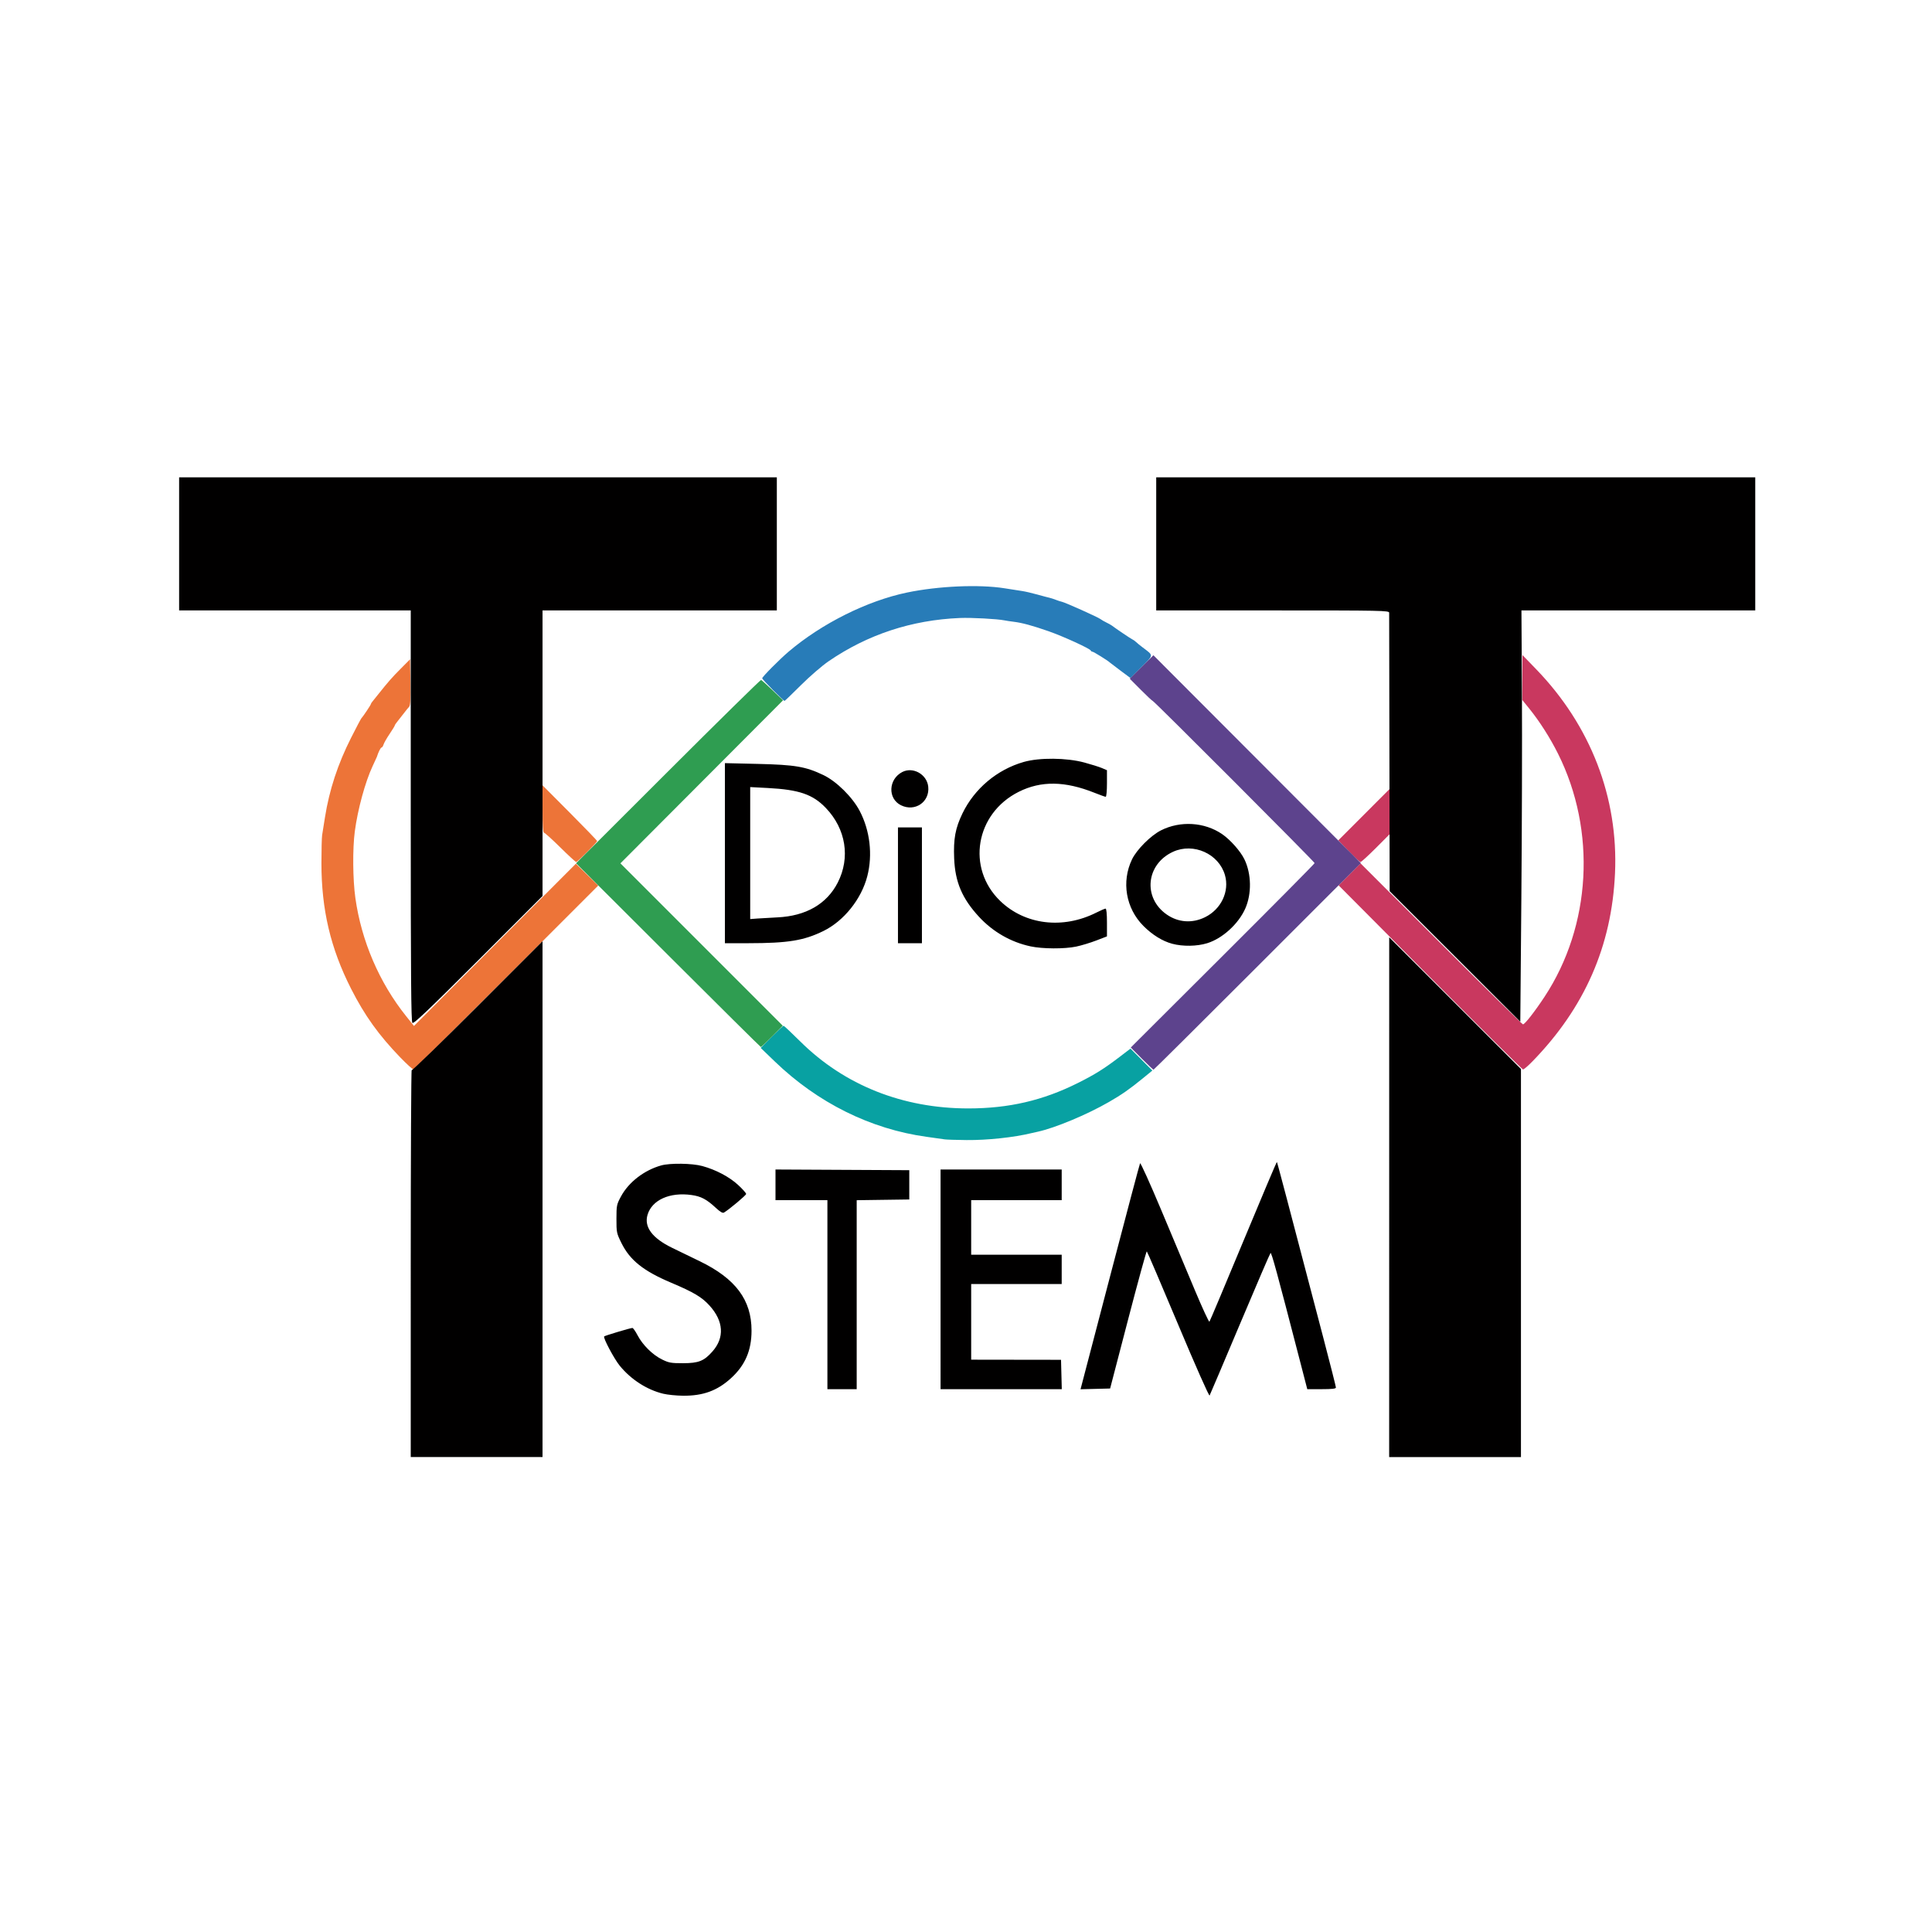<?xml version="1.0" encoding="UTF-8" standalone="no"?>
<!-- Created with Inkscape (http://www.inkscape.org/) -->

<svg
   width="512mm"
   height="512mm"
   viewBox="-45 -45 512 512"
   version="1.1"
   id="svg1"
   xml:space="preserve"
   sodipodi:docname="favicon.svg"
   inkscape:version="1.4.2 (ebf0e940, 2025-05-08)"
   xmlns:inkscape="http://www.inkscape.org/namespaces/inkscape"
   xmlns:sodipodi="http://sodipodi.sourceforge.net/DTD/sodipodi-0.dtd"
   xmlns="http://www.w3.org/2000/svg"
   xmlns:svg="http://www.w3.org/2000/svg"><sodipodi:namedview
     id="namedview1"
     pagecolor="#ffffff"
     bordercolor="#666666"
     borderopacity="1.0"
     inkscape:showpageshadow="2"
     inkscape:pageopacity="0.0"
     inkscape:pagecheckerboard="0"
     inkscape:deskcolor="#d1d1d1"
     inkscape:document-units="mm"
     showgrid="false"
     inkscape:zoom="0.26267881"
     inkscape:cx="824.20048"
     inkscape:cy="862.26979"
     inkscape:window-width="1440"
     inkscape:window-height="900"
     inkscape:window-x="0"
     inkscape:window-y="0"
     inkscape:window-maximized="0"
     inkscape:current-layer="svg1" /><defs
     id="defs1" /><g
     id="layer1"
     transform="translate(108.744,68.792)"><g
       id="g1"
       style="display:inline"><path
         style="display:inline;fill:#ed7438"
         d="m -47.658,166.443 c -5.723,-5.921 -9.454,-11.127 -13.045,-18.199 -5.441,-10.715 -7.864,-20.991 -7.859,-33.323 0.001,-3.442 0.085,-6.776 0.187,-7.408 0.101,-0.633 0.436,-2.738 0.745,-4.678 1.161,-7.307 3.401,-14.13 6.929,-21.108 1.39,-2.749 2.619,-5.077 2.731,-5.174 0.32,-0.276 2.498,-3.527 2.498,-3.729 0,-0.1 0.158,-0.373 0.35,-0.607 0.193,-0.234 0.92,-1.14 1.616,-2.014 2.715,-3.405 3.587,-4.398 5.971,-6.8 l 2.469,-2.487 0.097,6.072 c 0.072,4.551 -0.016,6.186 -0.353,6.528 -0.247,0.251 -0.846,0.986 -1.331,1.634 -0.485,0.647 -1.239,1.608 -1.676,2.135 -0.437,0.527 -0.794,1.056 -0.794,1.176 0,0.12 -0.616,1.129 -1.369,2.242 -0.753,1.113 -1.478,2.382 -1.611,2.818 -0.133,0.437 -0.375,0.794 -0.537,0.794 -0.233,0 -0.857,1.255 -1.228,2.469 -0.03,0.097 -0.54,1.208 -1.135,2.469 -1.939,4.113 -3.945,11.468 -4.715,17.286 -0.607,4.593 -0.539,12.754 0.148,17.639 1.605,11.413 6.341,22.44 13.461,31.337 l 2.069,2.586 21.455,-21.501 21.455,-21.501 2.962,2.896 2.962,2.896 -24.314,24.31 c -13.373,13.37 -24.461,24.358 -24.639,24.418 -0.179,0.06 -1.753,-1.369 -3.499,-3.175 z m 42.389,-55.671 c -2.159,-2.134 -4.099,-3.881 -4.311,-3.881 -0.264,0 -0.385,-1.975 -0.385,-6.281 v -6.281 l 7.232,7.262 c 3.978,3.994 7.232,7.371 7.232,7.504 0,0.353 -5.192,5.557 -5.544,5.557 -0.164,0 -2.064,-1.746 -4.224,-3.881 z"
         id="path7" /><path
         style="display:inline;fill:#c9385f"
         d="m 225.252,145.203 -24.25,-24.368 2.902,-2.917 2.902,-2.917 21.356,21.345 c 11.746,11.74 21.511,21.338 21.702,21.328 0.494,-0.024 3.126,-3.392 5.696,-7.291 12.41,-18.822 13.808,-44.001 3.58,-64.449 -2.091,-4.18 -4.86,-8.53 -7.542,-11.85 l -1.918,-2.374 0.015,-5.958 0.015,-5.958 3.678,3.803 c 14.407,14.899 21.77,33.976 20.86,54.052 -0.873,19.277 -8.055,35.639 -21.871,49.83 -1.181,1.213 -2.31,2.179 -2.51,2.147 -0.2,-0.032 -11.276,-11.023 -24.613,-24.425 z m -21.57,-33.42 -2.762,-2.87 6.828,-6.836 6.828,-6.836 0.097,5.898 0.097,5.898 -3.795,3.807 c -2.087,2.094 -3.961,3.807 -4.164,3.807 -0.203,0 -1.611,-1.291 -3.13,-2.87 z"
         id="path6" /><path
         style="display:inline;fill:#287cb8"
         d="m 51.116,69.089 c -1.581,-1.583 -2.874,-2.985 -2.874,-3.117 0,-0.394 4.595,-5.026 7.056,-7.112 8.779,-7.444 20.782,-13.43 31.333,-15.626 8.283,-1.724 19.101,-2.197 25.817,-1.13 1.843,0.293 3.986,0.627 4.763,0.743 0.776,0.116 2.571,0.535 3.989,0.931 1.418,0.396 2.847,0.775 3.175,0.841 0.328,0.066 1.073,0.308 1.655,0.536 0.582,0.228 1.329,0.47 1.66,0.537 0.845,0.171 9.515,4.057 10.158,4.553 0.291,0.225 1.005,0.64 1.587,0.922 0.582,0.283 1.217,0.634 1.411,0.78 1.225,0.923 5.028,3.487 5.468,3.688 0.291,0.132 0.741,0.45 1.001,0.707 0.259,0.256 1.048,0.9 1.752,1.431 2.962,2.232 2.98,1.917 -0.294,5.209 l -2.913,2.928 -2.683,-1.997 c -1.476,-1.098 -2.763,-2.077 -2.86,-2.176 -0.455,-0.463 -4.261,-2.823 -4.551,-2.823 -0.181,0 -0.382,-0.138 -0.446,-0.307 -0.196,-0.513 -7.293,-3.76 -11.193,-5.122 -4.268,-1.491 -7.014,-2.235 -9.22,-2.501 -0.867,-0.104 -1.974,-0.272 -2.459,-0.372 -1.887,-0.389 -8.778,-0.758 -11.808,-0.631 -12.812,0.536 -24.463,4.377 -34.815,11.479 -1.729,1.186 -5.02,4.031 -7.323,6.33 -2.301,2.297 -4.257,4.176 -4.348,4.176 -0.091,0 -1.458,-1.295 -3.038,-2.878 z"
         id="path5" /><path
         style="display:inline;fill:#08a1a2"
         d="m 96.573,188.148 c -0.485,-0.076 -2.628,-0.38 -4.763,-0.674 -14.821,-2.042 -28.841,-8.998 -40.21,-19.948 l -3.747,-3.609 2.921,-2.936 c 1.607,-1.615 3.021,-2.936 3.142,-2.936 0.122,0 2.11,1.872 4.418,4.16 11.704,11.603 27.172,17.758 44.591,17.746 10.683,-0.008 19.678,-2.095 28.925,-6.71 4.554,-2.273 6.986,-3.793 11.146,-6.967 l 2.856,-2.179 2.895,2.91 2.895,2.91 -2.576,2.106 c -3.42,2.797 -5.53,4.268 -8.926,6.223 -5.85,3.368 -14.241,6.872 -18.874,7.883 -0.679,0.148 -1.393,0.308 -1.587,0.356 -4.706,1.15 -11.76,1.908 -17.273,1.854 -2.724,-0.026 -5.349,-0.111 -5.834,-0.187 z"
         id="path4" /><path
         style="display:inline;fill:#5d438d"
         d="m 148.845,166.748 -2.922,-2.938 24.361,-24.293 c 13.399,-13.361 24.361,-24.421 24.361,-24.577 0,-0.331 -42.57,-42.974 -42.9,-42.974 -0.122,0 -1.541,-1.325 -3.153,-2.944 l -2.931,-2.944 3.129,-3.114 3.129,-3.114 27.486,27.541 27.486,27.541 -27.379,27.377 c -15.058,15.057 -27.461,27.377 -27.562,27.377 -0.101,0 -1.498,-1.322 -3.106,-2.938 z"
         id="path3" /><path
         style="display:inline;fill:#2f9d51"
         d="M 23.318,139.33 -1.076,114.984 23.293,90.645 C 36.697,77.258 47.793,66.349 47.951,66.402 c 0.158,0.053 1.533,1.287 3.055,2.742 l 2.767,2.646 -21.55,21.608 -21.55,21.608 21.514,21.516 21.514,21.516 -2.809,2.826 c -1.545,1.554 -2.892,2.823 -2.994,2.82 -0.102,-0.003 -11.162,-10.962 -24.579,-24.353 z"
         id="path2" /><path
         style="display:inline;fill:#010000"
         d="m -44.891,220.956 c 0,-28.263 0.112,-51.276 0.249,-51.139 0.137,0.137 7.995,-7.496 17.462,-16.961 l 17.213,-17.211 v 68.349 68.349 h -17.463 -17.462 z m 259.297,-17.485 0.005,-68.873 17.457,17.455 17.457,17.455 v 51.419 51.419 h -17.462 -17.462 z m -55.931,33.745 c -4.451,-10.593 -8.188,-19.318 -8.305,-19.39 -0.117,-0.072 -2.351,8.077 -4.966,18.11 l -4.754,18.241 -3.922,0.1 -3.922,0.1 0.306,-1.158 c 0.168,-0.637 3.668,-14.017 7.777,-29.733 4.109,-15.716 7.574,-28.765 7.698,-28.997 0.125,-0.232 2.64,5.324 5.589,12.347 2.949,7.023 6.98,16.627 8.957,21.342 1.977,4.715 3.704,8.446 3.837,8.29 0.133,-0.155 4.183,-9.769 8.999,-21.364 4.816,-11.595 8.81,-21.027 8.876,-20.962 0.109,0.109 2.501,9.165 12.316,46.629 1.83,6.985 3.327,12.898 3.327,13.141 4e-5,0.325 -0.994,0.441 -3.795,0.441 h -3.795 l -1.987,-7.673 c -6.065,-23.416 -7.497,-28.664 -7.755,-28.406 -0.156,0.156 -3.797,8.616 -8.09,18.799 -4.293,10.183 -7.917,18.715 -8.053,18.959 -0.14,0.252 -3.742,-7.873 -8.34,-18.816 z M 21.996,255.554 c -4.284,-1.037 -8.478,-3.733 -11.474,-7.375 -1.492,-1.814 -4.5,-7.463 -4.157,-7.806 0.219,-0.219 6.942,-2.233 7.481,-2.241 0.194,-0.003 0.807,0.864 1.362,1.926 1.349,2.582 3.982,5.189 6.476,6.414 1.83,0.899 2.403,1.001 5.568,0.999 4.149,-0.004 5.579,-0.576 7.832,-3.136 3.217,-3.655 2.937,-8.009 -0.778,-12.115 -2.054,-2.27 -4.179,-3.537 -10.218,-6.092 -7.333,-3.103 -10.903,-5.957 -13.154,-10.519 -1.276,-2.585 -1.321,-2.807 -1.316,-6.396 0.005,-3.557 0.058,-3.816 1.211,-5.952 2.037,-3.775 6.154,-6.946 10.645,-8.201 2.371,-0.662 8.201,-0.578 10.892,0.158 3.623,0.99 7.181,2.872 9.513,5.03 1.171,1.084 2.121,2.152 2.112,2.374 -0.014,0.35 -4.496,4.107 -5.881,4.93 -0.342,0.203 -1.002,-0.179 -2.149,-1.246 -2.441,-2.27 -3.925,-3.055 -6.448,-3.408 -5.775,-0.808 -10.473,1.304 -11.651,5.236 -0.966,3.223 1.233,6.189 6.481,8.744 1.599,0.778 4.905,2.384 7.347,3.567 9.511,4.61 13.729,10.26 13.729,18.393 0,5.262 -1.693,9.185 -5.437,12.602 -3.64,3.321 -7.406,4.698 -12.717,4.649 -1.754,-0.016 -4.126,-0.256 -5.27,-0.533 z m 43.532,-26.249 v -25.047 h -6.879 -6.879 v -4.06 -4.06 l 17.727,0.091 17.727,0.091 v 3.881 3.881 l -6.967,0.096 -6.967,0.096 v 25.04 25.04 h -3.881 -3.881 z m 29.986,-4.057 v -29.104 h 16.051 16.051 v 4.057 4.057 h -11.994 -11.994 v 7.232 7.232 h 11.994 11.994 v 3.881 3.881 h -11.994 -11.994 v 10.027 10.027 l 11.906,0.017 11.906,0.017 0.1,3.891 0.1,3.891 H 111.578 95.515 Z M -44.459,157.276 c -0.336,-0.336 -0.431,-12.427 -0.431,-54.865 V 47.978 H -75.583 -106.274 V 30.339 12.7 h 79.199 79.199 V 30.339 47.978 H 21.078 -9.966 v 37.837 37.837 l -17.031,17.028 c -13.425,13.423 -17.122,16.937 -17.462,16.597 z m 276.299,-17.595 -17.31,-17.3 -0.065,-36.585 c -0.036,-20.121 -0.065,-36.862 -0.065,-37.202 5.8e-4,-0.583 -1.704,-0.617 -30.867,-0.617 H 152.665 V 30.339 12.7 h 79.375 79.375 v 17.639 17.639 h -30.981 -30.981 l 0.127,21.96 c 0.07,12.078 10e-4,36.604 -0.152,54.502 l -0.279,32.541 z m -112.494,-2.681 c -5.215,-1.118 -9.984,-3.859 -13.668,-7.856 -4.45,-4.828 -6.3,-9.179 -6.558,-15.424 -0.215,-5.204 0.305,-8.027 2.202,-11.952 3.181,-6.581 9.182,-11.619 16.242,-13.636 4.165,-1.19 11.334,-1.123 16.051,0.152 1.843,0.498 3.947,1.159 4.674,1.47 l 1.323,0.565 v 3.523 c 0,1.938 -0.147,3.523 -0.326,3.523 -0.179,0 -1.505,-0.472 -2.946,-1.049 -7.853,-3.144 -14.194,-3.231 -20.102,-0.274 -11.481,5.746 -13.935,20.218 -4.907,28.934 6.564,6.337 16.609,7.548 25.477,3.072 1.143,-0.577 2.242,-1.049 2.442,-1.049 0.225,0 0.363,1.393 0.363,3.679 v 3.679 l -2.825,1.089 c -1.554,0.599 -3.945,1.325 -5.315,1.613 -3.125,0.657 -8.916,0.629 -12.127,-0.059 z m 37.552,-0.688 c -2.577,-0.689 -5.265,-2.355 -7.629,-4.726 -4.658,-4.673 -5.863,-11.711 -3.018,-17.636 1.245,-2.593 4.967,-6.321 7.677,-7.689 5.127,-2.588 11.534,-2.195 16.199,0.994 2.177,1.488 4.883,4.548 5.918,6.693 1.86,3.854 1.951,9.125 0.224,13.029 -1.802,4.075 -6.051,7.944 -10.094,9.192 -2.723,0.841 -6.455,0.899 -9.278,0.144 z m 8.686,-7.025 c 4.297,-2.102 6.549,-6.865 5.291,-11.192 -1.637,-5.632 -8.337,-8.635 -13.744,-6.16 -7.173,3.284 -8.068,12.2 -1.668,16.635 3.053,2.116 6.73,2.376 10.121,0.717 z M 38.365,112.309 V 88.446 l 8.731,0.205 c 9.876,0.232 12.654,0.705 17.366,2.956 3.481,1.663 7.709,5.846 9.637,9.534 2.713,5.189 3.456,11.575 2.007,17.239 -1.554,6.076 -6.209,11.895 -11.646,14.558 -5.178,2.536 -9.369,3.218 -19.833,3.228 l -6.262,0.006 z m 13.935,17.012 c 7.541,-0.359 13.06,-3.54 15.959,-9.2 3.393,-6.622 2.176,-14.251 -3.158,-19.806 -3.45,-3.593 -7.085,-4.842 -15.359,-5.277 l -4.674,-0.246 v 17.49 17.49 l 1.852,-0.142 c 1.019,-0.078 3.44,-0.217 5.38,-0.309 z m 31.926,-8.494 v -15.346 h 3.175 3.175 v 15.346 15.346 h -3.175 -3.175 z m 0.796,-21.218 c -3.546,-1.748 -3.352,-6.885 0.333,-8.802 2.833,-1.474 6.522,0.583 6.89,3.842 0.459,4.074 -3.502,6.794 -7.223,4.96 z"
         id="path1" /></g></g></svg>
